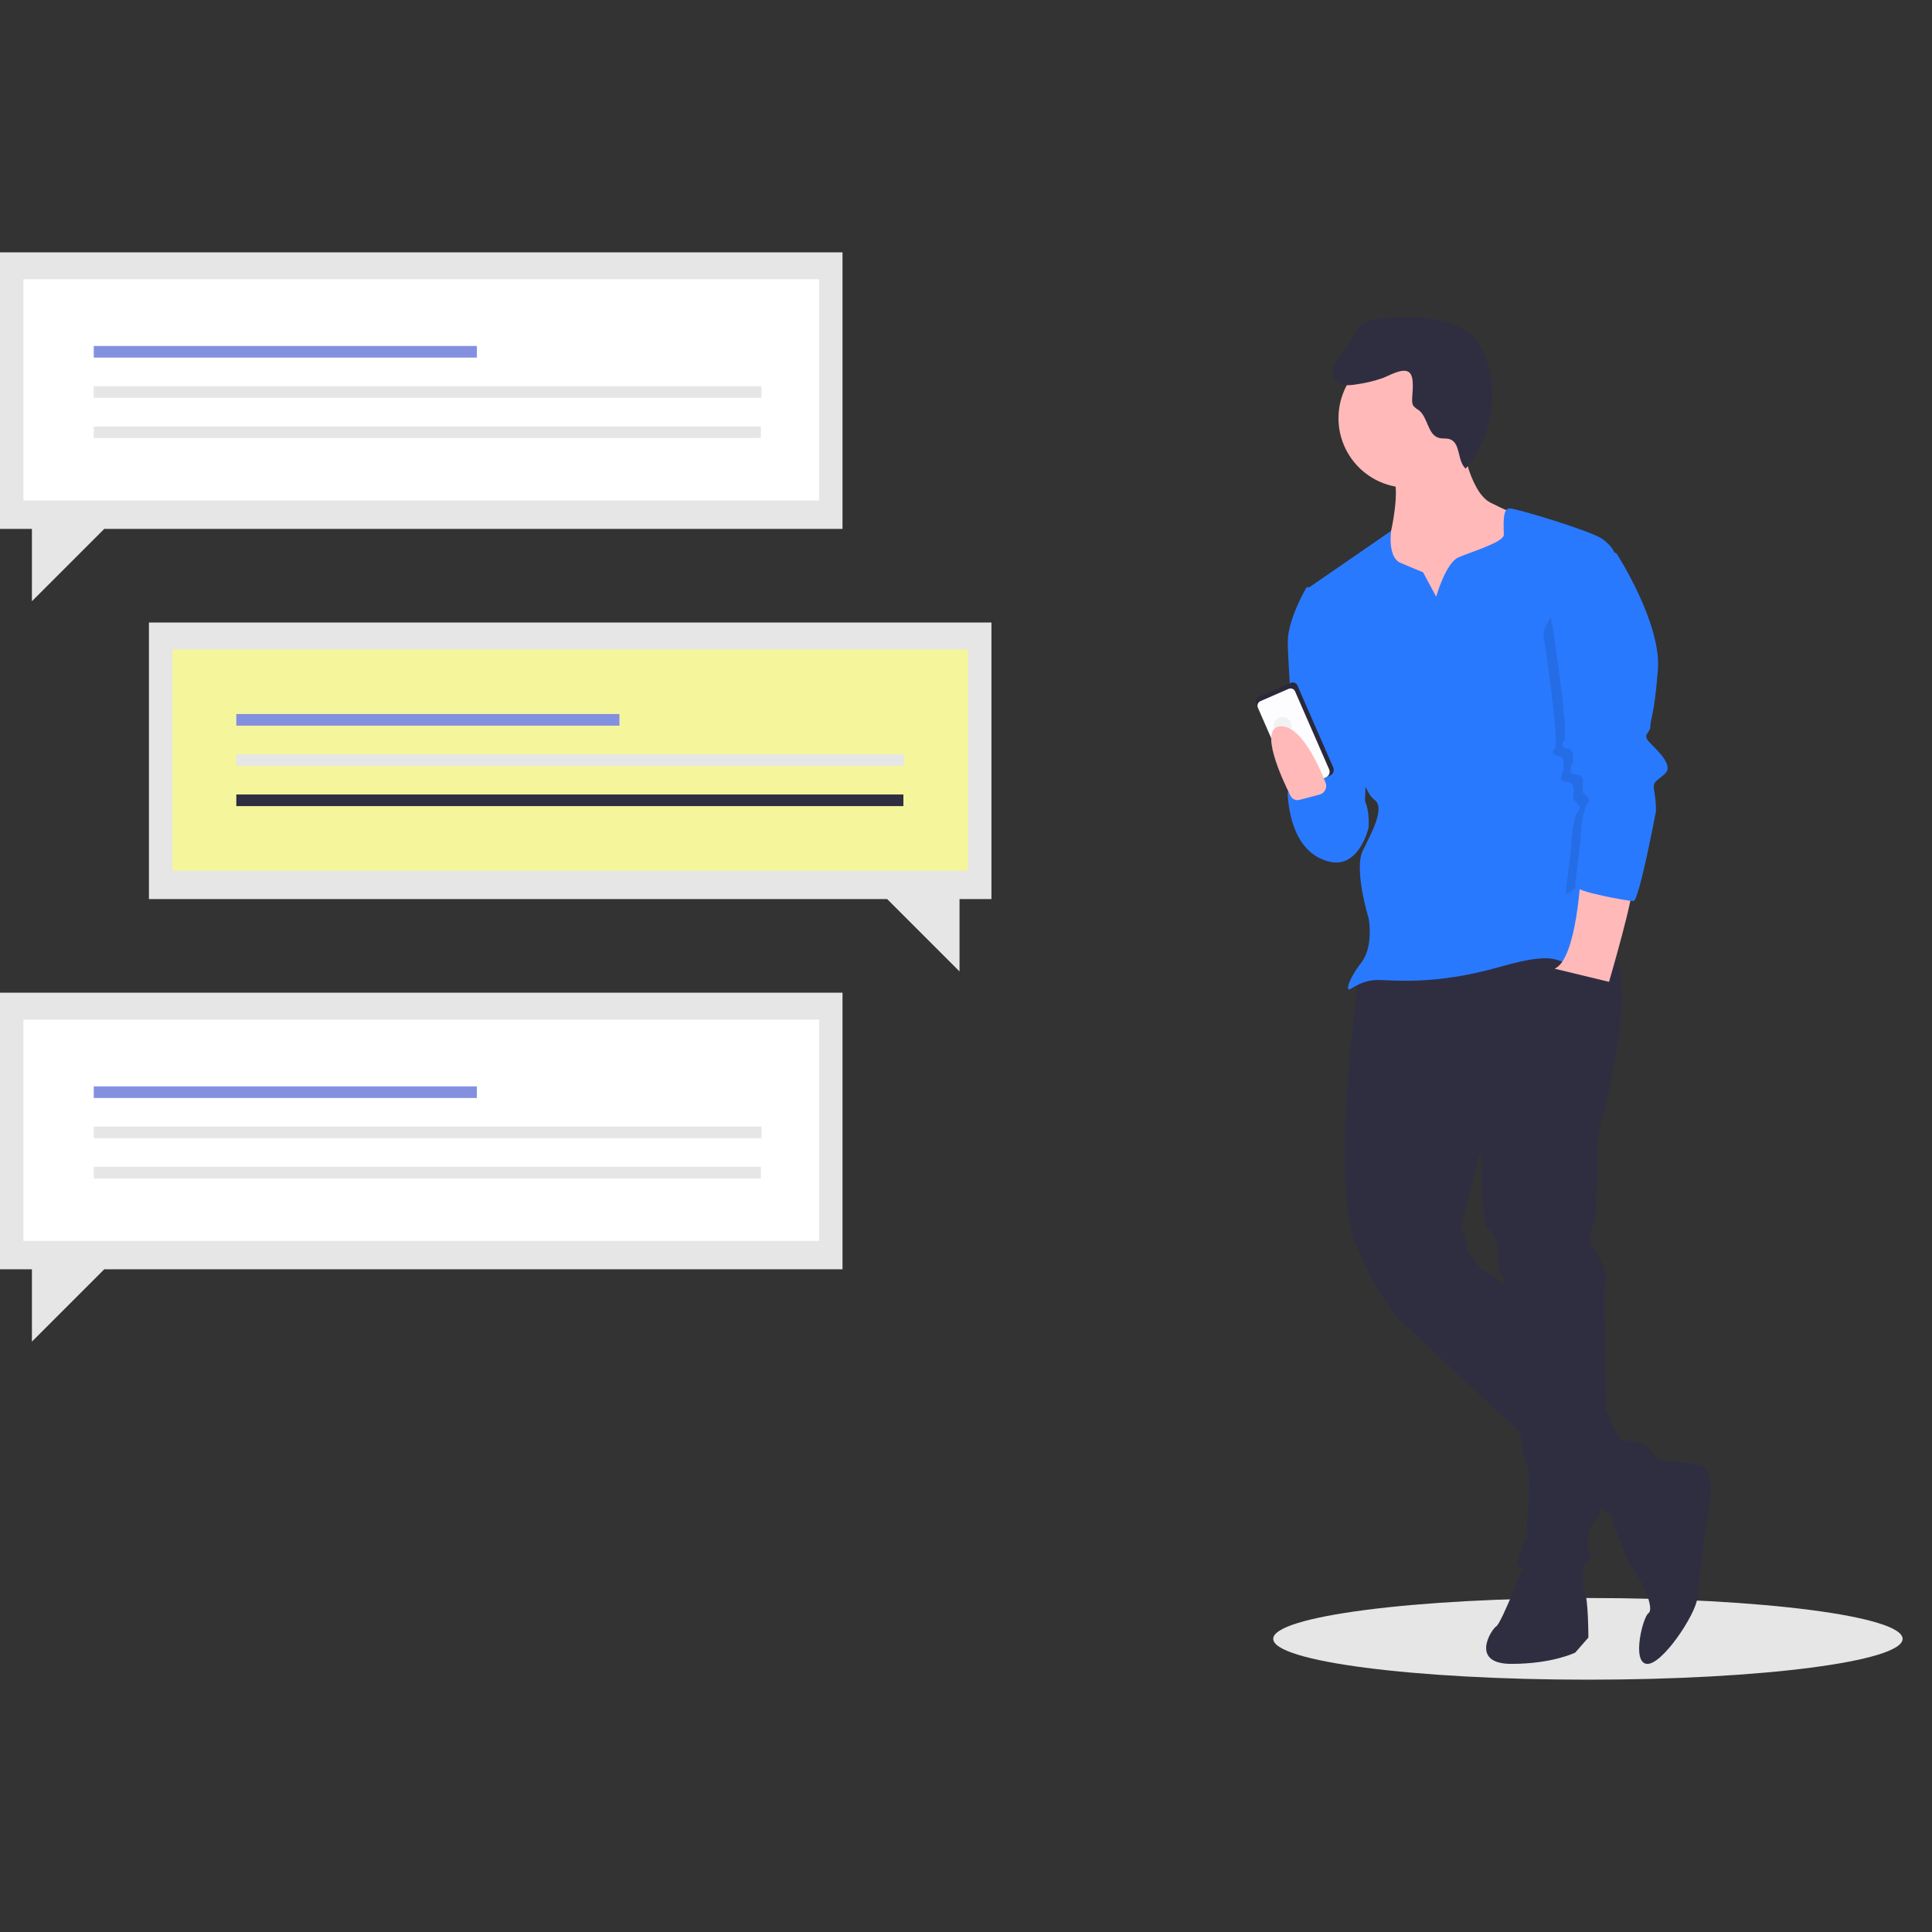 <svg width="300" height="300" viewBox="0 0 300 300" fill="none" xmlns="http://www.w3.org/2000/svg">
<rect x="0" y="0" width="300" height="300" fill="#333333" stroke="none"/>
<path d="M246.572 260.82C273.56 260.82 295.437 257.981 295.437 254.479C295.437 250.977 273.56 248.138 246.572 248.138C219.585 248.138 197.707 250.977 197.707 254.479C197.707 257.981 219.585 260.82 246.572 260.82Z" fill="#E6E6E6"/>
<path d="M249.268 232.4C249.268 232.4 251.893 241.444 253.644 243.778C255.394 246.112 256.853 249.905 255.978 250.488C255.102 251.072 253.352 258.074 255.686 258.365C258.02 258.657 263.271 250.78 263.563 248.154C263.855 245.529 265.022 236.193 265.022 236.193C265.022 236.193 267.064 228.024 263.855 227.44C260.646 226.857 255.686 226.565 255.686 226.565L249.268 232.4Z" fill="#2F2E41"/>
<path d="M237.014 242.028C237.014 242.028 233.221 251.947 232.346 252.53C231.471 253.114 228.262 258.365 234.68 258.365C241.099 258.365 244.6 256.615 244.6 256.615L246.642 254.281C246.642 254.281 246.642 248.154 246.058 247.279C245.475 246.404 246.058 242.028 246.058 242.028H237.014Z" fill="#2F2E41"/>
<path d="M211.049 151.295C211.049 151.295 206.381 182.803 210.465 193.014C214.55 203.225 218.634 206.143 218.634 206.143L249.559 235.026C249.559 235.026 259.187 230.066 258.312 226.857C258.312 226.857 256.269 225.69 255.978 224.815C255.686 223.939 251.893 223.648 251.893 223.648C251.893 223.648 250.143 221.605 250.143 220.438C250.143 219.271 234.972 198.557 230.012 197.099C230.012 197.099 227.387 193.889 227.678 193.306C227.97 192.722 226.803 190.68 226.803 190.68L229.721 179.302L248.101 176.385C248.101 176.385 255.686 149.544 249.267 147.502C242.849 145.46 211.049 151.295 211.049 151.295Z" fill="#2F2E41"/>
<path d="M247.517 171.717L248.101 176.385C248.101 176.385 248.101 188.638 247.517 189.805C246.934 190.972 246.642 192.722 247.517 193.889C248.392 195.056 249.851 197.974 249.268 199.141C248.684 200.308 250.434 233.275 248.101 235.609C245.767 237.943 246.642 240.861 246.934 241.152C247.225 241.444 246.642 242.611 246.642 242.611C246.642 242.611 234.68 244.653 235.555 242.611C236.431 240.569 236.431 239.402 237.014 238.818C237.598 238.235 237.014 237.36 237.014 237.36C237.014 237.36 237.889 228.024 237.014 227.44C236.139 226.857 233.513 198.849 233.513 198.557C233.513 198.266 232.638 197.682 232.638 196.515C232.638 195.348 232.638 191.556 231.179 190.972C229.721 190.389 230.012 176.093 230.012 176.093L247.517 171.717Z" fill="#2F2E41"/>
<path d="M226.803 67.563C226.803 67.563 227.97 76.316 231.471 78.066C234.972 79.817 237.306 80.692 237.306 80.692L234.388 90.903L233.221 99.656H219.801L212.507 93.82L214.841 84.193L216.008 82.442C216.008 82.442 217.467 76.024 216.3 73.982C215.133 71.94 226.803 67.563 226.803 67.563Z" fill="#FFB9B9"/>
<path d="M220.968 88.861L223.01 92.654C223.01 92.654 224.469 87.402 226.511 86.527C228.554 85.652 233.513 84.193 233.513 83.026C233.513 81.859 233.221 78.942 234.388 78.942C235.555 78.942 246.934 82.442 248.684 83.609C250.434 84.776 250.726 85.943 250.726 85.943L247.517 119.494C247.517 119.494 252.185 135.248 250.726 141.375C249.268 147.502 248.101 148.377 244.6 149.252C241.099 150.128 243.141 147.21 232.93 150.128C222.719 153.045 216.3 152.17 213.966 152.17C211.632 152.17 210.174 153.337 209.59 153.629C209.007 153.92 209.298 152.17 211.341 149.544C213.383 146.918 212.507 142.542 212.507 142.542C212.507 142.542 210.173 134.957 211.632 132.039C213.091 129.122 215.133 125.329 213.383 124.162C211.632 122.995 209.298 114.243 209.298 114.243L202.88 91.487L216.008 82.442C216.008 82.442 215.425 86.527 217.467 87.402C219.509 88.277 220.968 88.861 220.968 88.861Z" fill="#2979FF"/>
<path d="M204.63 91.195H202.88C202.88 91.195 199.962 96.154 199.962 99.656C199.962 103.156 201.421 122.995 201.421 122.995L209.882 131.748L211.924 125.037L212.507 110.158L204.63 91.195Z" fill="#2979FF"/>
<path d="M209.298 122.12C209.298 122.12 199.671 119.494 199.962 123.579C200.254 127.663 201.713 132.623 206.381 133.79C211.049 134.957 212.507 128.538 212.507 128.538C212.507 128.538 213.091 122.703 209.298 122.12Z" fill="#2979FF"/>
<path d="M245.475 135.54C245.475 135.54 244.891 148.961 241.39 150.419L249.851 152.462C249.851 152.462 253.935 138.458 253.352 137.874C252.768 137.291 245.475 135.54 245.475 135.54Z" fill="#FFB9B9"/>
<path d="M195.434 108.223L200.445 106.034C200.632 105.953 200.844 105.948 201.034 106.023C201.224 106.097 201.377 106.244 201.458 106.432L207.028 119.182C207.128 119.411 207.133 119.67 207.042 119.902C206.951 120.134 206.772 120.321 206.543 120.421L201.845 122.473C201.617 122.573 201.358 122.578 201.126 122.487C200.893 122.396 200.707 122.216 200.607 121.987L195.037 109.237C194.996 109.144 194.975 109.044 194.973 108.943C194.971 108.842 194.989 108.742 195.026 108.648C195.063 108.553 195.118 108.468 195.188 108.395C195.258 108.322 195.342 108.263 195.434 108.223V108.223Z" fill="#2F2E41"/>
<path opacity="0.1" d="M195.434 108.223L200.445 106.034C200.632 105.953 200.844 105.948 201.034 106.023C201.224 106.097 201.377 106.244 201.458 106.432L207.028 119.182C207.128 119.411 207.133 119.67 207.042 119.902C206.951 120.134 206.772 120.321 206.543 120.421L201.845 122.473C201.617 122.573 201.358 122.578 201.126 122.487C200.893 122.396 200.707 122.216 200.607 121.987L195.037 109.237C194.996 109.144 194.975 109.044 194.973 108.943C194.971 108.842 194.989 108.742 195.026 108.648C195.063 108.553 195.118 108.468 195.188 108.395C195.258 108.322 195.342 108.263 195.434 108.223V108.223Z" fill="black"/>
<path d="M195.719 108.874L200.087 106.966C200.274 106.884 200.486 106.88 200.676 106.954C200.866 107.029 201.019 107.176 201.101 107.363L206.386 119.463C206.486 119.691 206.491 119.95 206.4 120.182C206.309 120.415 206.13 120.601 205.901 120.701L201.845 122.473C201.617 122.573 201.358 122.578 201.126 122.487C200.893 122.396 200.707 122.216 200.607 121.987L195.321 109.888C195.24 109.7 195.235 109.489 195.31 109.298C195.384 109.108 195.531 108.956 195.719 108.874V108.874Z" fill="#FDFDFF"/>
<path d="M199.736 114.035C200.445 113.725 200.766 112.891 200.451 112.173C200.137 111.454 199.308 111.122 198.599 111.432C197.889 111.742 197.569 112.576 197.883 113.295C198.197 114.013 199.027 114.345 199.736 114.035Z" fill="#F2F2F2"/>
<path opacity="0.1" d="M247.663 89.882L249.559 87.11C249.559 87.11 256.561 97.905 255.978 105.199C255.394 112.492 254.811 112.784 254.811 113.951C254.811 115.118 253.352 115.118 254.811 116.577C256.269 118.035 258.312 120.078 257.145 121.245C255.978 122.412 255.102 122.412 255.394 123.87C255.581 124.93 255.678 126.004 255.686 127.08C255.686 127.08 253.206 131.893 252.331 131.893C251.456 131.893 243.141 139.625 243.141 138.749C243.141 137.874 244.016 131.748 244.016 130.872C244.016 129.997 244.308 127.08 244.891 126.204C245.475 125.329 245.475 125.621 244.891 124.746C244.308 123.87 244.308 124.746 244.308 123.87C244.308 122.995 244.6 121.828 243.724 121.536C242.849 121.245 241.974 121.536 242.557 120.078C243.141 118.619 242.557 117.452 242.266 117.452C241.974 117.452 240.515 117.16 241.39 116.285C242.266 115.41 239.64 98.489 239.64 98.489C239.64 98.489 240.077 94.258 247.663 89.882Z" fill="black"/>
<path d="M246.058 83.609L251.018 85.943C251.018 85.943 258.02 96.738 257.436 104.032C256.853 111.325 256.269 111.617 256.269 112.784C256.269 113.951 254.811 113.951 256.269 115.41C257.728 116.868 259.77 118.911 258.603 120.078C257.436 121.245 256.561 121.245 256.853 122.703C257.039 123.763 257.137 124.837 257.145 125.913C257.145 125.913 254.519 139.916 253.644 139.916C252.768 139.916 244.6 138.458 244.6 137.582C244.6 136.707 245.475 130.581 245.475 129.705C245.475 128.83 245.767 125.913 246.35 125.037C246.934 124.162 246.934 124.454 246.35 123.579C245.767 122.703 245.767 123.579 245.767 122.703C245.767 121.828 246.058 120.661 245.183 120.369C244.308 120.078 243.433 120.369 244.016 118.911C244.6 117.452 244.016 116.285 243.724 116.285C243.433 116.285 241.974 115.993 242.849 115.118C243.724 114.243 241.099 97.322 241.099 97.322C241.099 97.322 238.473 87.986 246.058 83.609Z" fill="#2979FF"/>
<path d="M201.789 124.204C201.517 124.276 201.229 124.252 200.973 124.136C200.717 124.02 200.508 123.82 200.382 123.569C199.042 120.888 195.409 113.026 198.795 112.784C201.919 112.561 204.702 118.653 205.838 121.53C205.91 121.713 205.943 121.909 205.934 122.105C205.925 122.301 205.874 122.493 205.786 122.669C205.697 122.844 205.572 122.999 205.419 123.122C205.266 123.246 205.089 123.335 204.899 123.385L201.789 124.204Z" fill="#FFB9B9"/>
<path d="M218.634 75.732C224.596 75.732 229.429 70.899 229.429 64.938C229.429 58.976 224.596 54.143 218.634 54.143C212.672 54.143 207.84 58.976 207.84 64.938C207.84 70.899 212.672 75.732 218.634 75.732Z" fill="#FFB9B9"/>
<path d="M214.668 58.721C213.321 59.186 211.93 59.514 210.518 59.7C209.455 59.866 208.211 59.951 207.463 59.177C206.73 58.417 206.849 57.15 207.349 56.22C207.849 55.29 208.65 54.561 209.251 53.692C210.197 52.327 210.755 50.517 212.266 49.829C212.893 49.589 213.557 49.465 214.228 49.462C218.151 49.212 222.233 48.987 225.866 50.488C227.231 51.008 228.44 51.868 229.379 52.987C229.994 53.811 230.468 54.731 230.783 55.71C231.754 58.59 231.969 61.67 231.41 64.657C230.85 67.644 229.534 70.438 227.586 72.771C226.262 71.579 226.838 68.822 225.163 68.215C224.613 68.015 223.992 68.154 223.429 67.996C221.66 67.5 221.749 64.766 220.276 63.668C219.955 63.495 219.67 63.26 219.438 62.978C219.308 62.708 219.252 62.408 219.274 62.109C219.264 61.085 219.745 58.483 218.768 57.781C217.773 57.067 215.623 58.376 214.668 58.721Z" fill="#2F2E41"/>
<path d="M23.126 96.663H153.95V139.61H148.994V150.843L137.762 139.61H23.126V96.663Z" fill="#E6E6E6"/>
<path d="M150.316 100.845H26.759V135.203H150.316V100.845Z" fill="#F5F59C"/>
<path d="M96.184 110.876H36.695V112.682H96.184V110.876Z" fill="#8390E0"/>
<path d="M140.38 117.122H36.695V118.927H140.38V117.122Z" fill="#E6E6E6"/>
<path d="M140.278 123.367H36.695V125.172H140.278V123.367Z" fill="#2F2E41"/>
<path d="M130.824 154.146H0V197.094H4.955V208.326L16.188 197.094H130.824V154.146Z" fill="#E6E6E6"/>
<path d="M127.19 158.329H3.634V192.687H127.19V158.329Z" fill="white"/>
<path d="M74.05 168.69H14.561V170.495H74.05V168.69Z" fill="#8390E0"/>
<path d="M118.245 174.935H14.561V176.741H118.245V174.935Z" fill="#E6E6E6"/>
<path d="M118.144 181.181H14.561V182.986H118.144V181.181Z" fill="#E6E6E6"/>
<path d="M130.824 39.18H0V82.127H4.955V93.359L16.188 82.127H130.824V39.18Z" fill="#E6E6E6"/>
<path d="M127.19 43.362H3.634V77.72H127.19V43.362Z" fill="white"/>
<path d="M74.05 53.723H14.561V55.529H74.05V53.723Z" fill="#8390E0"/>
<path d="M118.245 59.969H14.561V61.774H118.245V59.969Z" fill="#E6E6E6"/>
<path d="M118.144 66.214H14.561V68.019H118.144V66.214Z" fill="#E6E6E6"/>
</svg>

